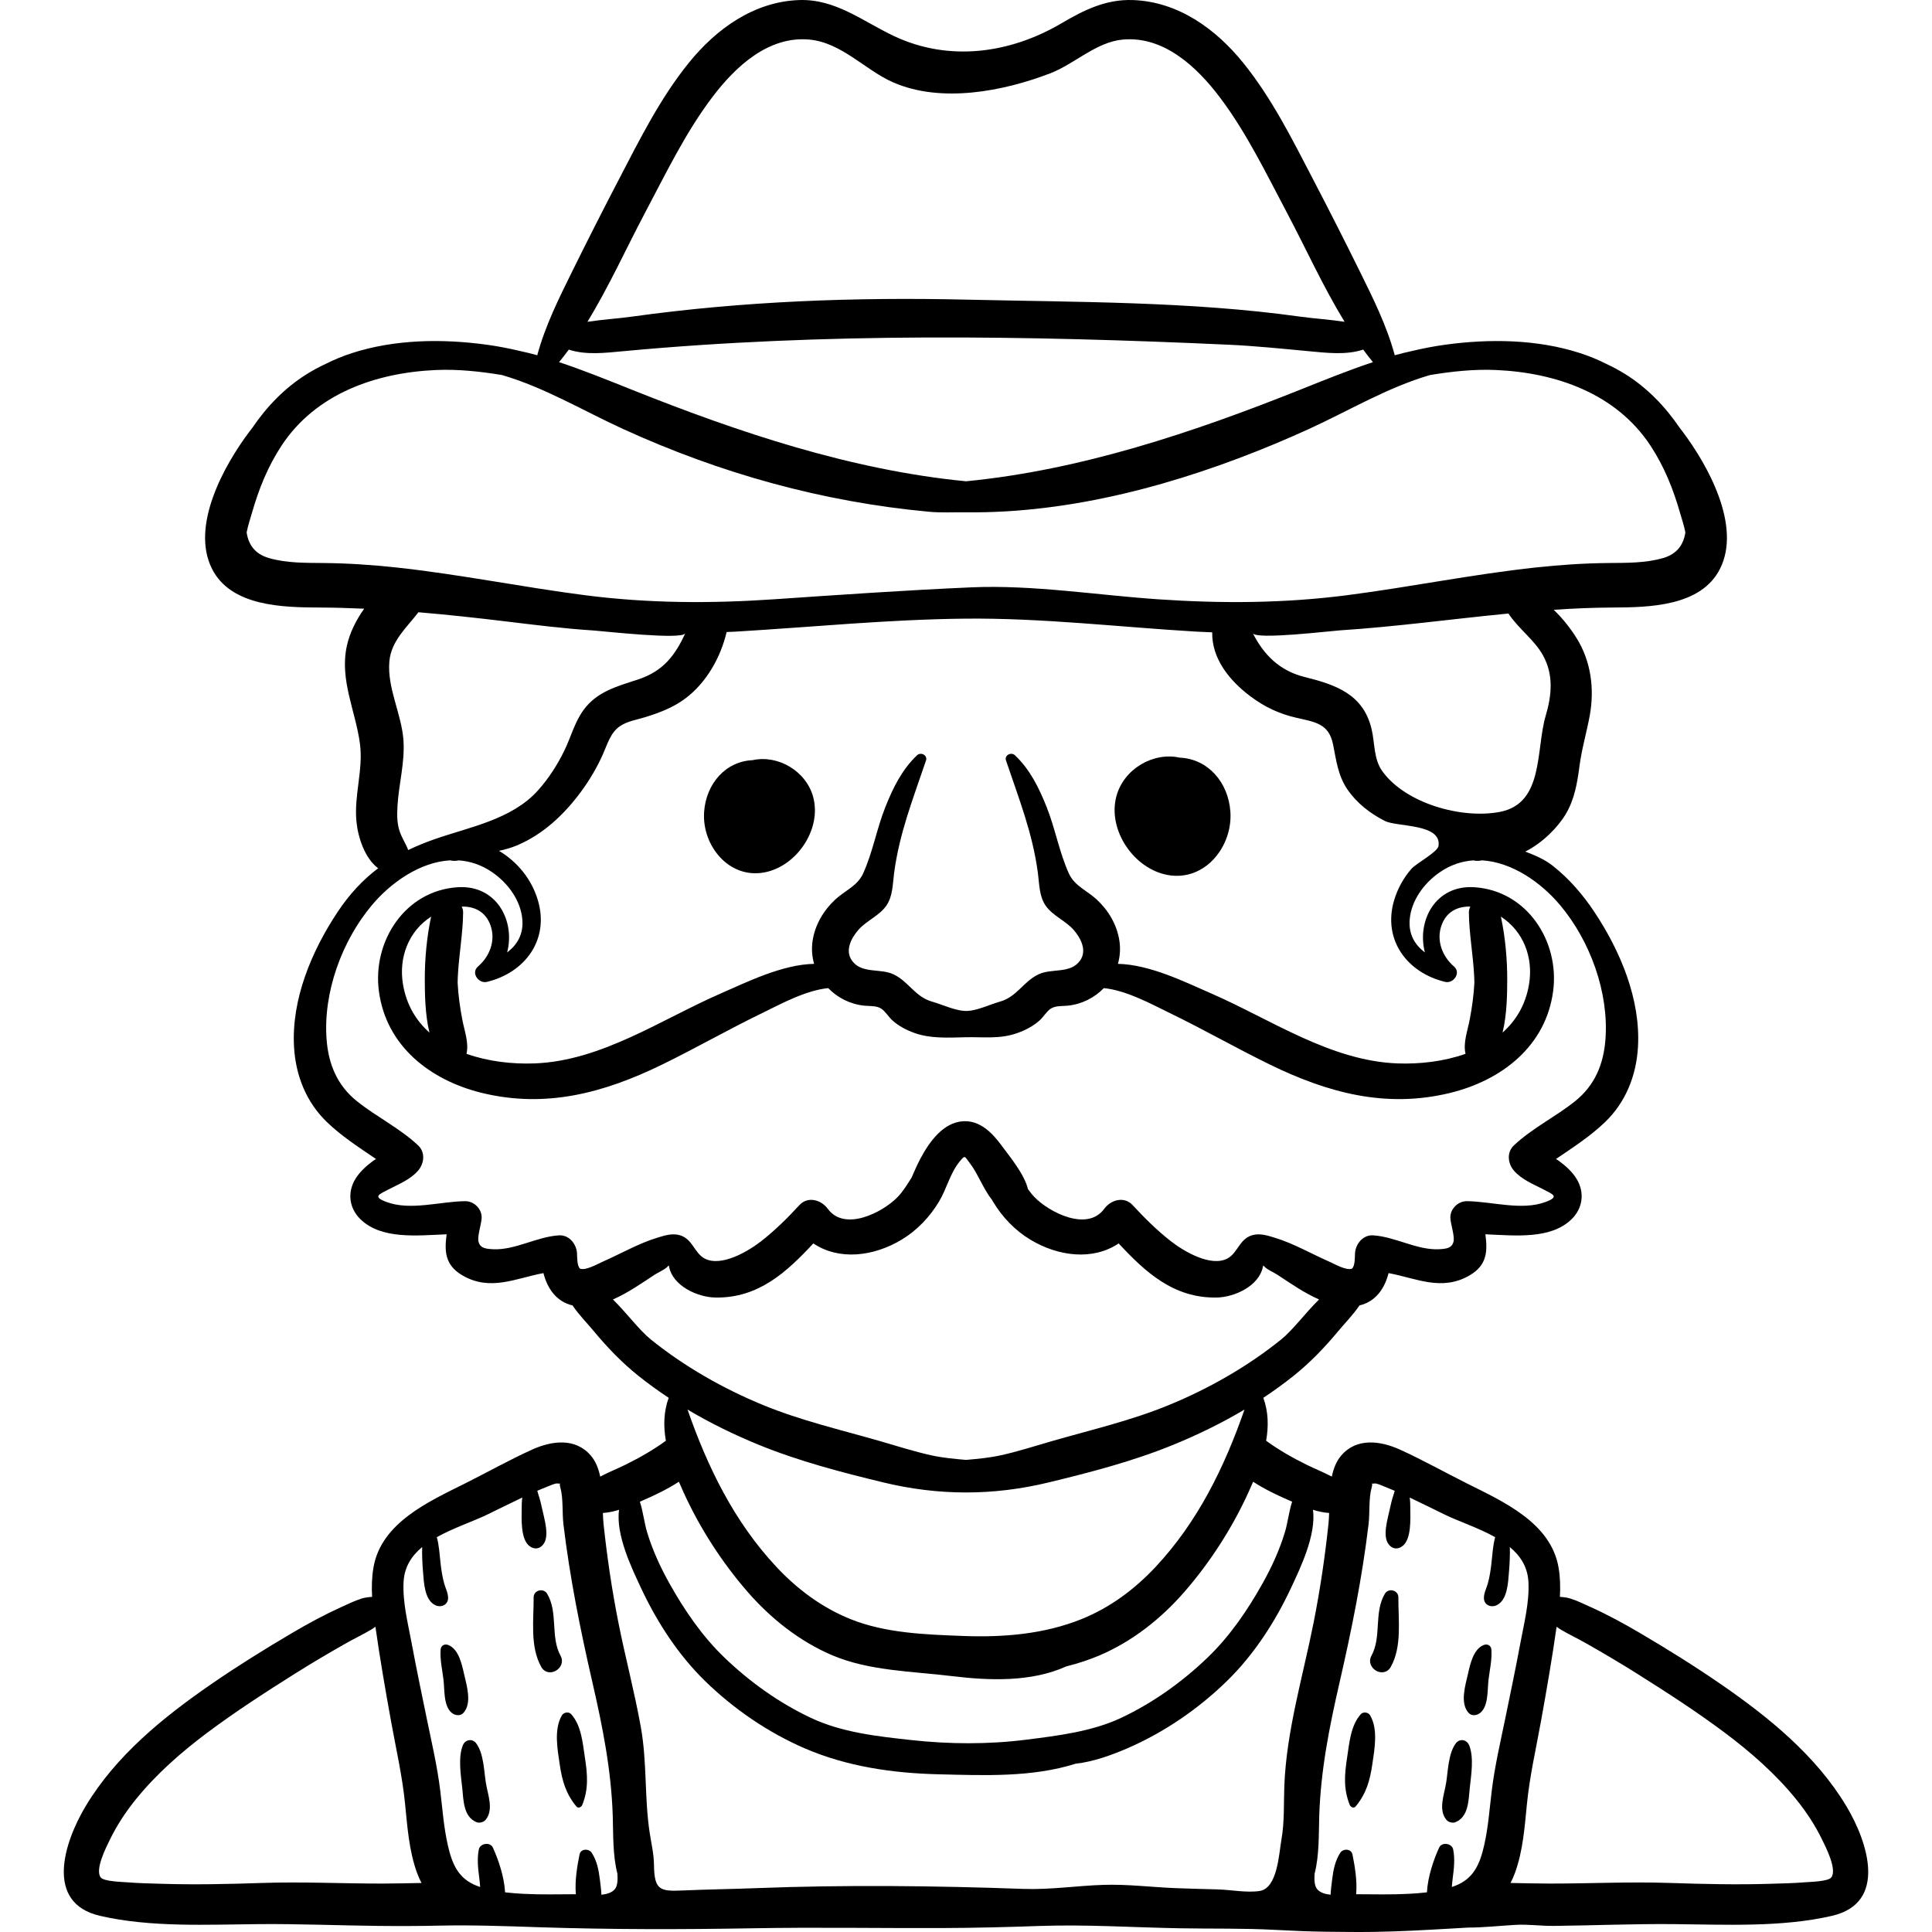 <?xml version="1.0" encoding="iso-8859-1"?>
<!-- Generator: Adobe Illustrator 19.0.0, SVG Export Plug-In . SVG Version: 6.00 Build 0)  -->
<svg version="1.1" id="Capa_1" xmlns="http://www.w3.org/2000/svg" xmlns:xlink="http://www.w3.org/1999/xlink" x="0px" y="0px"
	 viewBox="0 0 512 512" style="enable-background:new 0 0 512 512;" xml:space="preserve">
<g>
	<g>
		<path d="M215.523,211.299c-1.84-6.996-9.397-11.339-16.07-9.847c-7.166,0.312-12.332,6.239-12.855,13.712
			c-0.616,8.807,6.463,17.744,15.876,16.052C211.045,229.675,217.776,219.863,215.523,211.299z"/>
	</g>
</g>
<g>
	<g>
		<path d="M122.978,443.602c-0.579-2.546-1.386-6.477-4.112-7.636c-0.993-0.422-2.016,0.066-2.096,1.203
			c-0.188,2.673,0.442,5.353,0.764,7.998c0.314,2.588-0.031,6.921,2.164,8.736c0.881,0.728,2.292,0.969,3.147,0
			C125.144,451.296,123.665,446.623,122.978,443.602z"/>
	</g>
</g>
<g>
	<g>
		<path d="M128.751,472.408c-0.503-3.22-0.56-7.579-2.486-10.319c-1.033-1.47-2.982-1.143-3.622,0.474
			c-1.283,3.236-0.5,7.891-0.146,11.26c0.353,3.358,0.301,7.661,3.839,9.093c0.719,0.291,1.847-0.031,2.338-0.618
			C130.939,479.591,129.248,475.595,128.751,472.408z"/>
	</g>
</g>
<g>
	<g>
		<path d="M148.533,438.74c-2.719-5.02-0.576-11.424-3.538-16.386c-0.966-1.618-3.589-0.954-3.575,0.968
			c0.043,5.958-1.016,13.001,2.005,18.403C145.286,445.053,150.346,442.088,148.533,438.74z"/>
	</g>
</g>
<g>
	<g>
		<path d="M155.015,465.83c-0.6-3.904-0.926-8.494-3.624-11.536c-0.684-0.771-2.02-0.529-2.505,0.323
			c-2.132,3.738-1.152,8.915-0.549,13.008c0.631,4.284,1.618,7.741,4.416,11.112c0.495,0.597,1.319,0.168,1.552-0.41
			C156.015,474.088,155.697,470.281,155.015,465.83z"/>
	</g>
</g>
<g>
	<g>
		<path d="M489.318,478.675c-8.023-13.406-20.565-23.584-33.265-32.341c-6.983-4.815-14.23-9.325-21.539-13.624
			c-4.197-2.469-8.449-4.773-12.885-6.787c-1.785-0.81-3.581-1.698-5.455-2.288c-0.921-0.29-1.851-0.392-2.784-0.448
			c0.145-2.595,0.088-5.194-0.36-7.79c-2.045-11.861-14.64-17.456-24.282-22.275c-5.915-2.956-11.748-6.245-17.769-8.97
			c-5.161-2.336-11.464-3.211-15.559,1.601c-1.308,1.537-2.043,3.468-2.475,5.561c-2.187-1.15-4.513-2.074-6.725-3.164
			c-3.707-1.828-7.333-3.9-10.682-6.331c0.664-3.826,0.609-7.688-0.746-11.385c2.738-1.813,5.409-3.736,7.988-5.798
			c4.433-3.543,8.215-7.484,11.837-11.839c1.77-2.128,3.994-4.373,5.653-6.842c4.258-1.002,6.657-4.421,7.713-8.569
			c7.294,1.341,14.079,4.92,21.48,0.598c4.789-2.797,4.722-6.629,4.18-10.885c7.862,0.324,17.304,1.412,22.851-4.004
			c2.958-2.888,3.49-7.017,1.395-10.551c-1.145-1.932-2.856-3.475-4.638-4.805c-0.263-0.197-0.576-0.392-0.906-0.589
			c4.5-3.053,9.106-6.03,12.992-9.762c5.488-5.27,8.291-12.322,8.738-19.864c0.749-12.66-4.657-25.473-11.525-35.816
			c-3.046-4.587-6.708-8.854-11.049-12.264c-2.265-1.779-4.782-2.8-7.286-3.764c4.511-2.273,8.601-6.36,10.743-9.968
			c2.3-3.875,3.052-8.296,3.621-12.692c0.591-4.571,1.886-8.841,2.712-13.346c1.293-7.056,0.368-14.351-3.445-20.512
			c-1.506-2.434-3.619-5.193-6.095-7.562c5.182-0.348,10.368-0.577,15.555-0.601c9.658-0.046,23.486-0.256,28.52-10.27
			c5.715-11.369-3.213-27.437-9.947-36.381c-0.248-0.33-0.5-0.65-0.751-0.974c-3.807-5.617-8.555-10.548-14.353-14.189
			c-1.641-1.03-3.376-1.957-5.176-2.796c-2.15-1.079-4.423-2.026-6.859-2.812c-11.422-3.688-24.009-3.837-35.81-2.217
			c-2.993,0.411-5.901,0.985-8.761,1.664c-1.528,0.33-3.046,0.699-4.545,1.121c-2.118-7.834-5.68-14.965-9.287-22.272
			c-4.008-8.118-8.106-16.185-12.288-24.216c-5.563-10.682-10.966-21.571-18.571-30.987c-7.296-9.032-17.275-16.233-29.242-16.655
			c-7.12-0.251-12.924,2.615-18.91,6.142c-13.614,8.022-29.808,10.306-44.47,3.373c-8.26-3.906-15.435-9.856-25.091-9.515
			c-11.967,0.423-21.946,7.623-29.242,16.655c-7.606,9.416-13.009,20.305-18.571,30.987c-4.182,8.03-8.28,16.097-12.288,24.216
			c-3.607,7.306-7.169,14.438-9.287,22.272c-1.5-0.422-3.018-0.791-4.546-1.121c-2.86-0.679-5.768-1.254-8.761-1.664
			c-11.801-1.62-24.388-1.471-35.81,2.217c-2.437,0.787-4.709,1.733-6.859,2.812c-1.8,0.84-3.536,1.766-5.176,2.796
			c-5.798,3.641-10.546,8.572-14.353,14.189c-0.25,0.324-0.502,0.644-0.751,0.974c-6.734,8.944-15.662,25.013-9.946,36.381
			c5.034,10.014,18.862,10.224,28.52,10.27c3.939,0.019,7.876,0.131,11.808,0.309c-2.15,3.067-3.85,6.405-4.606,9.953
			c-1.918,9.004,2.331,17.112,3.492,25.834c0.913,6.86-1.592,13.671-0.936,20.556c0.396,4.16,2.179,9.793,5.76,12.446
			c-4.041,3.046-7.572,6.806-10.763,11.611c-6.867,10.342-12.274,23.156-11.525,35.816c0.446,7.542,3.249,14.594,8.738,19.864
			c3.886,3.732,8.492,6.709,12.992,9.762c-0.329,0.197-0.643,0.393-0.906,0.589c-1.781,1.33-3.493,2.873-4.638,4.805
			c-2.094,3.534-1.563,7.663,1.396,10.551c5.547,5.416,14.989,4.328,22.851,4.004c-0.542,4.256-0.609,8.088,4.18,10.885
			c7.4,4.322,14.186,0.742,21.48-0.598c1.056,4.148,3.455,7.567,7.713,8.569c1.659,2.47,3.883,4.714,5.653,6.842
			c3.622,4.355,7.404,8.296,11.836,11.839c2.579,2.061,5.25,3.984,7.989,5.798c-1.355,3.697-1.41,7.559-0.746,11.385
			c-3.349,2.431-6.975,4.503-10.682,6.331c-2.212,1.091-4.538,2.014-6.725,3.164c-0.432-2.093-1.167-4.024-2.475-5.561
			c-4.095-4.812-10.398-3.937-15.559-1.601c-6.021,2.725-11.854,6.014-17.769,8.97c-9.643,4.819-22.237,10.414-24.282,22.275
			c-0.448,2.596-0.505,5.195-0.36,7.79c-0.933,0.056-1.863,0.158-2.784,0.448c-1.874,0.59-3.67,1.478-5.455,2.288
			c-4.436,2.014-8.688,4.318-12.885,6.787c-7.31,4.3-14.556,8.81-21.539,13.624c-12.7,8.757-25.242,18.935-33.265,32.341
			c-5.678,9.487-10.974,25.621,3.814,29.04c13.436,3.107,28.487,2.311,42.122,2.194c10.566-0.091,21.081,0.363,31.64,0.476
			c5.404,0.058,10.816,0.045,16.219-0.075c8.762-0.195,17.557,0.134,26.315,0.423c18.862,0.623,37.749,0.612,56.614,0.281
			c16.797-0.304,33.604-0.001,50.404-0.063c8.552-0.032,17.139-0.248,25.686-0.55c12.407-0.438,24.714,0.39,37.095,0.613
			c8.439,0.153,16.887-0.033,25.32,0.421c4.49,0.242,8.948,0.436,13.464,0.493c4.229,0.053,8.458,0.105,12.686,0.045
			c6.816-0.098,13.625-0.489,20.431-0.881c1.536-0.088,3.073-0.177,4.609-0.265c4.128,0,8.314-0.477,12.436-0.715
			c3.505-0.203,6.721,0.311,10.201,0.274c10.559-0.113,21.074-0.567,31.64-0.476c13.636,0.117,28.686,0.913,42.122-2.194
			C500.292,504.295,494.996,488.162,489.318,478.675z M409.626,189.682c-2.668,9.044-0.404,23.244-12.165,25.484
			c-10.098,1.924-24.898-2.221-31.093-10.73c-2.372-3.258-1.989-7.503-2.891-11.259c-2.209-9.194-9.417-11.699-17.714-13.759
			c-6.807-1.69-10.901-6.025-13.756-11.599c0.902,1.761,20.505-0.598,23.024-0.761c14.764-0.951,29.71-3.013,44.725-4.467
			c2.55,3.94,6.872,6.95,9.16,11.1C411.752,178.833,411.235,184.229,409.626,189.682z M382.965,260.21
			c2.216,0.535,4.307-2.403,2.37-4.071c-3.136-2.698-4.784-6.968-3.277-11.026c1.355-3.648,4.355-4.932,7.585-4.862
			c-0.241,0.507-0.378,1.062-0.373,1.59c0.057,5.661,1.157,11.391,1.413,17.081c0.022,0.495,0.034,0.993,0.045,1.491
			c-0.16,3.243-0.619,6.498-1.211,9.656c-0.581,3.102-1.824,6.233-1.136,9.204c-5.743,2.043-12.181,2.764-18.078,2.54
			c-17.733-0.672-33.535-11.67-49.358-18.557c-6.748-2.937-16.216-7.664-24.684-7.824c0.557-1.955,0.714-4.05,0.382-6.186
			c-0.652-4.198-2.891-7.98-5.985-10.854c-2.632-2.444-5.869-3.572-7.389-6.902c-2.54-5.564-3.635-11.992-5.94-17.724
			c-2.035-5.061-4.364-9.838-8.37-13.625c-0.974-0.921-2.831-0.02-2.362,1.375c3.404,10.139,7.053,19.185,8.462,29.903
			c0.376,2.857,0.335,6.105,2.037,8.567c1.868,2.702,5.231,3.958,7.394,6.408c1.901,2.153,3.65,5.455,1.751,8.148
			c-2.555,3.62-7.539,1.973-11.088,3.694c-4.002,1.941-5.671,5.939-10.15,7.201c-2.602,0.733-5.942,2.348-8.6,2.472
			c-2.923,0.136-6.613-1.686-9.404-2.472c-4.48-1.262-6.149-5.26-10.15-7.201c-3.549-1.721-8.533-0.073-11.088-3.694
			c-1.9-2.692-0.15-5.995,1.75-8.148c2.163-2.45,5.526-3.706,7.394-6.408c1.702-2.461,1.662-5.71,2.037-8.567
			c1.409-10.717,5.059-19.764,8.462-29.903c0.468-1.395-1.388-2.296-2.362-1.375c-4.006,3.786-6.335,8.564-8.37,13.625
			c-2.305,5.732-3.4,12.16-5.94,17.724c-1.52,3.33-4.757,4.458-7.389,6.902c-3.094,2.874-5.333,6.656-5.985,10.854
			c-0.332,2.135-0.174,4.23,0.382,6.186c-8.469,0.159-17.936,4.887-24.684,7.824c-15.824,6.887-31.625,17.885-49.358,18.557
			c-5.896,0.224-12.334-0.498-18.078-2.54c0.688-2.971-0.555-6.103-1.136-9.204c-0.592-3.158-1.051-6.413-1.211-9.656
			c0.012-0.498,0.023-0.996,0.046-1.491c0.256-5.69,1.356-11.419,1.413-17.081c0.005-0.529-0.132-1.084-0.373-1.59
			c3.229-0.07,6.23,1.214,7.584,4.862c1.507,4.058-0.141,8.328-3.276,11.026c-1.938,1.667,0.154,4.605,2.37,4.071
			c10.092-2.435,16.607-11.171,13.507-21.624c-1.676-5.653-5.474-10.22-10.311-13.111c1.743-0.349,3.383-0.862,4.701-1.411
			c6.969-2.903,12.596-8.228,17.03-14.239c2.276-3.085,4.22-6.383,5.788-9.882c1.172-2.616,2.018-5.753,4.486-7.466
			c1.951-1.354,4.593-1.75,6.821-2.443c3.778-1.174,7.406-2.557,10.589-4.95c5.569-4.187,9.33-10.85,10.914-17.588
			c0.862-0.042,1.721-0.068,2.585-0.119c20.194-1.202,40.355-3.224,60.597-3.429c20.416-0.207,40.746,2.217,61.106,3.429
			c1.468,0.087,2.931,0.141,4.395,0.202c-0.12,6.818,4.374,12.663,10.18,16.994c3.746,2.795,7.562,4.595,12.124,5.644
			c5.018,1.154,8.619,1.534,9.735,7.109c0.836,4.178,1.288,8.156,3.733,11.789c2.461,3.658,6.079,6.472,9.991,8.448
			c3.257,1.644,15.104,0.642,14.211,6.634c-0.24,1.608-5.941,4.625-7.197,6.072c-2.091,2.409-3.661,5.258-4.568,8.317
			C366.358,249.039,372.873,257.775,382.965,260.21z M106.922,196.21c-0.482-7.012-4.362-13.872-3.736-20.935
			c0.48-5.421,4.57-8.949,7.709-13.021c7.774,0.653,15.534,1.503,23.275,2.439c7.714,0.932,15.357,1.893,23.117,2.391
			c2.595,0.167,23.488,2.553,24.344,0.741c-2.745,5.808-5.73,10.018-12.672,12.29c-5.461,1.788-10.745,3.155-14.306,8.029
			c-2.365,3.237-3.328,7.122-5.055,10.687c-1.854,3.827-4.185,7.46-7.026,10.628c-6.964,7.765-18.108,9.68-27.485,12.966
			c-2.444,0.857-4.733,1.8-6.899,2.847c-0.514-1.323-1.252-2.524-1.914-4.017c-1.088-2.451-1.096-5.016-0.94-7.651
			C105.676,207.802,107.324,202.059,106.922,196.21z M170.935,56.399c5.511-10.404,10.744-21.303,17.886-30.72
			c6.053-7.982,14.745-16.142,25.56-15.2c8.676,0.755,14.857,8.113,22.409,11.388c12.704,5.509,29.053,2.344,41.467-2.41
			c6.535-2.502,12.245-8.358,19.366-8.978c10.815-0.941,19.506,7.218,25.559,15.2c7.142,9.418,12.375,20.316,17.886,30.72
			c4.987,9.415,9.571,19.59,15.261,28.881c-3.939-0.608-7.98-0.841-11.875-1.383c-29.073-4.044-59.001-3.809-88.313-4.491
			c-29.572-0.687-59.276,0.413-88.595,4.491c-3.894,0.542-7.935,0.775-11.874,1.383C161.364,75.988,165.947,65.814,170.935,56.399z
			 M150.733,92.652c4.612,1.494,9.61,0.869,14.516,0.411c53.155-4.956,107.024-4.138,160.274-1.714
			c7.12,0.324,14.141,1.053,21.233,1.714c4.905,0.457,9.904,1.082,14.516-0.411c0.833,1.128,1.682,2.241,2.57,3.32
			c-6.495,2.156-12.857,4.742-19.402,7.354c-28.238,11.272-57.956,21.251-88.438,24.22c-30.482-2.968-60.2-12.948-88.437-24.219
			c-6.545-2.613-12.907-5.199-19.402-7.354C149.051,94.893,149.9,93.78,150.733,92.652z M85.791,149.205
			c-4.84-0.047-9.865,0.045-14.555-1.323c-3.745-1.092-5.418-3.635-5.873-6.796c0.362-1.874,1.01-3.758,1.42-5.196
			c1.804-6.319,4.205-12.291,7.835-17.802c9.077-13.78,24.984-19.337,40.964-20.032c5.84-0.254,11.682,0.385,17.452,1.333
			c11.399,3.336,21.389,9.41,32.163,14.331c25.816,11.791,52.782,19.283,81.027,21.902c3.236,0.3,6.533,0.104,9.777,0.143
			c27.859,0.342,56.216-7.451,81.777-18.103c3.031-1.263,6.04-2.579,9.027-3.943c10.775-4.921,20.765-10.995,32.163-14.331
			c5.77-0.948,11.611-1.587,17.452-1.333c15.98,0.696,31.887,6.252,40.964,20.032c3.63,5.511,6.03,11.482,7.835,17.802
			c0.41,1.438,1.058,3.322,1.421,5.196c-0.456,3.161-2.129,5.704-5.873,6.796c-4.69,1.368-9.715,1.276-14.555,1.323
			c-6.411,0.063-12.809,0.493-19.185,1.179c-16.783,1.805-33.334,5.2-50.065,7.355c-16.73,2.155-33.262,2.228-50.07,1.079
			c-16.294-1.113-33.236-3.875-49.47-3.164c-17.446,0.764-34.891,1.974-52.313,3.164c-16.808,1.148-33.339,1.076-50.07-1.079
			c-16.731-2.155-33.282-5.551-50.065-7.355C98.601,149.698,92.203,149.268,85.791,149.205z M153.798,336.227
			c-0.042-0.014-0.061-0.019-0.095-0.03c-0.817-0.764-0.733-3.053-0.786-4.04c-0.133-2.459-2.084-4.941-4.778-4.778
			c-5.884,0.356-11.633,3.957-17.446,3.681c-2.13-0.101-3.391-0.332-3.858-1.895c-0.442-1.475,0.778-4.844,0.811-6.467
			c0.048-2.349-2.042-4.393-4.373-4.373c-6.57,0.056-14.513,2.589-20.864,0.208c-3.751-1.406-2-1.993,0.677-3.38
			c2.671-1.384,5.701-2.59,7.71-4.92c1.629-1.889,1.981-4.848,0-6.702c-4.935-4.619-10.955-7.504-16.193-11.691
			c-5.213-4.167-7.563-9.782-8.058-16.398c-0.932-12.441,4.042-26.049,11.973-35.521c5.119-6.114,12.844-11.468,20.75-11.919
			c0.761,0.178,1.549,0.194,2.276,0.009c3.017,0.201,6.027,1.167,8.896,3.14c4.127,2.839,7.556,7.421,7.984,12.542
			c0.328,3.912-1.392,6.724-4.03,8.716c2.19-8.344-2.768-17.961-13.125-17.283c-13.949,0.913-22.584,14.34-20.867,27.491
			c1.912,14.647,13.676,23.706,27.363,27.031c16.944,4.116,32.3-0.025,47.609-7.48c8.979-4.373,17.643-9.356,26.631-13.705
			c4.76-2.303,11.434-6.011,17.478-6.598c2.467,2.542,5.818,4.272,9.577,4.65c1.403,0.141,3.183-0.033,4.453,0.769
			c1.059,0.669,1.99,2.238,2.924,3.083c1.695,1.535,3.729,2.599,5.869,3.371c4.181,1.507,8.88,1.271,13.389,1.149
			c4.879-0.132,9.214,0.577,14.002-1.149c2.14-0.771,4.174-1.836,5.869-3.371c0.934-0.846,1.865-2.414,2.924-3.083
			c1.27-0.803,3.051-0.628,4.454-0.769c3.758-0.378,7.109-2.108,9.577-4.65c6.044,0.588,12.718,4.296,17.478,6.598
			c8.988,4.349,17.653,9.332,26.631,13.705c15.309,7.456,30.665,11.596,47.609,7.48c13.687-3.324,25.451-12.384,27.363-27.031
			c1.717-13.151-6.918-26.578-20.867-27.491c-10.356-0.678-15.315,8.939-13.125,17.283c-2.638-1.992-4.358-4.804-4.03-8.716
			c0.429-5.121,3.857-9.703,7.984-12.542c2.869-1.973,5.879-2.938,8.896-3.14c0.727,0.185,1.515,0.17,2.275-0.009
			c7.907,0.451,15.631,5.806,20.75,11.919c7.931,9.472,12.905,23.08,11.973,35.521c-0.496,6.617-2.845,12.231-8.058,16.398
			c-5.238,4.187-11.258,7.071-16.193,11.691c-1.981,1.854-1.629,4.813,0,6.702c2.009,2.33,5.039,3.535,7.71,4.92
			c2.677,1.388,4.427,1.974,0.677,3.38c-6.35,2.38-14.294-0.152-20.864-0.208c-2.331-0.02-4.421,2.024-4.373,4.373
			c0.033,1.623,1.253,4.992,0.811,6.467c-0.467,1.562-1.729,1.794-3.858,1.895c-5.813,0.275-11.562-3.326-17.446-3.681
			c-2.694-0.163-4.646,2.319-4.778,4.778c-0.053,0.987,0.031,3.277-0.786,4.04c-0.034,0.011-0.053,0.016-0.095,0.03
			c-1.516,0.51-4.666-1.318-6.044-1.924c-4.838-2.127-9.331-4.773-14.414-6.319c-1.924-0.585-3.883-1.222-5.904-0.64
			c-3.401,0.98-3.84,4.743-6.593,6.184c-4.415,2.312-11.554-1.933-14.979-4.606c-3.648-2.847-6.968-6.144-10.102-9.541
			c-2.279-2.47-5.814-1.4-7.546,0.972c-4.467,6.121-14.565,0.938-18.482-3.112c-0.64-0.662-1.198-1.375-1.72-2.11
			c-0.993-4.025-4.784-8.55-7.096-11.685c-2.42-3.281-5.65-6.554-10.065-6.306c-5.345,0.299-9.034,5.559-11.312,9.848
			c-0.878,1.652-1.62,3.366-2.366,5.079c-1.141,1.791-2.215,3.617-3.723,5.175c-3.917,4.05-14.016,9.233-18.482,3.112
			c-1.731-2.372-5.266-3.443-7.546-0.972c-3.134,3.397-6.454,6.694-10.102,9.541c-3.425,2.673-10.564,6.918-14.979,4.606
			c-2.753-1.442-3.192-5.204-6.593-6.184c-2.021-0.582-3.98,0.054-5.904,0.64c-5.083,1.546-9.576,4.192-14.414,6.319
			C158.464,334.909,155.314,336.737,153.798,336.227z M113.811,273.649c-3.544-3.162-6.109-7.355-7.016-12.795
			c-1.188-7.133,1.489-14.083,7.46-17.939c-1.173,5.388-1.705,11.486-1.682,16.78C112.589,263.265,112.632,268.836,113.811,273.649z
			 M397.749,242.916c5.971,3.856,8.648,10.805,7.46,17.939c-0.906,5.44-3.472,9.633-7.016,12.795
			c1.179-4.814,1.222-10.384,1.237-13.954C399.454,254.402,398.922,248.304,397.749,242.916z M172.436,354.941
			c-3.024-2.439-6.326-6.946-9.999-10.57c3.955-1.727,7.676-4.344,11.057-6.564c0.957-0.628,2.852-1.418,3.568-2.296
			c0.058-0.071,0.121-0.109,0.186-0.131c0.014,0.073,0.029,0.147,0.046,0.237c0.999,5.233,7.619,8.16,12.265,8.242
			c11.43,0.203,18.91-6.743,25.986-14.339c6.798,4.564,15.917,3.48,23.328-0.955c4.141-2.478,7.52-6.034,9.992-10.16
			c2.06-3.439,2.937-7.591,5.536-10.69c1.43-1.705,1.16-1.327,2.643,0.572c2.067,2.647,3.544,6.817,5.854,9.695
			c0.079,0.141,0.153,0.284,0.237,0.424c2.472,4.126,5.851,7.682,9.992,10.16c7.411,4.435,16.53,5.519,23.328,0.955
			c7.076,7.596,14.556,14.542,25.986,14.339c4.646-0.083,11.266-3.009,12.265-8.242c0.017-0.091,0.032-0.164,0.046-0.237
			c0.065,0.022,0.128,0.06,0.186,0.131c0.717,0.878,2.612,1.668,3.569,2.296c3.382,2.22,7.103,4.837,11.057,6.564
			c-3.673,3.624-6.975,8.132-9.999,10.57c-8.933,7.204-19.173,13.042-29.772,17.399c-10.018,4.118-20.441,6.535-30.813,9.509
			c-4.612,1.323-9.167,2.815-13.862,3.839c-3.028,0.661-6.068,0.932-9.119,1.197c-3.051-0.265-6.091-0.536-9.119-1.197
			c-4.695-1.025-9.249-2.517-13.862-3.839c-10.372-2.974-20.795-5.391-30.813-9.509
			C191.609,367.983,181.369,362.145,172.436,354.941z M329.801,373.551c-5.309,15.255-12.385,29.78-23.599,41.741
			c-5.535,5.904-12.011,10.728-19.544,13.771c-9.95,4.02-20.773,4.888-31.405,4.486c-9.953-0.376-20.603-0.727-29.907-4.486
			c-7.533-3.043-14.009-7.867-19.544-13.771c-11.214-11.961-18.29-26.486-23.599-41.741c6.062,3.6,12.42,6.701,18.973,9.377
			c10.591,4.324,21.74,7.217,32.84,9.911c14.684,3.564,29.214,3.582,43.972,0c11.1-2.694,22.249-5.587,32.84-9.911
			C317.381,380.252,323.738,377.151,329.801,373.551z M170.492,397.564c3.268-1.414,6.446-2.961,9.418-4.884
			c0.444,1.043,0.902,2.066,1.359,3.064c4.293,9.365,10.114,18.38,16.884,26.15c6.156,7.066,13.739,13.076,22.393,16.767
			c9.721,4.146,21.191,4.244,31.688,5.519c9.948,1.208,21.032,1.641,30.369-2.577c3.267-0.795,6.346-1.871,8.855-2.942
			c8.653-3.691,16.236-9.7,22.392-16.767c6.77-7.77,12.591-16.785,16.884-26.15c0.457-0.998,0.915-2.021,1.359-3.064
			c2.972,1.922,6.15,3.47,9.418,4.884c0.303,0.131,0.612,0.266,0.921,0.401c-0.865,2.603-1.147,5.543-1.92,8.09
			c-1.436,4.732-3.478,9.201-5.889,13.513c-3.992,7.142-8.712,14.058-14.635,19.741c-6.703,6.431-14.405,11.94-22.813,15.916
			c-7.69,3.637-16.806,4.75-25.185,5.81c-10.128,1.281-20.399,1.206-30.539,0.097c-8.985-0.983-18.361-1.999-26.624-5.907
			c-8.408-3.977-16.11-9.485-22.813-15.916c-5.923-5.683-10.643-12.599-14.635-19.741c-2.41-4.312-4.453-8.782-5.889-13.513
			c-0.773-2.547-1.055-5.487-1.92-8.09C169.88,397.829,170.19,397.694,170.492,397.564z M101.276,499.167
			c-10.572,0.007-21.1-0.518-31.676-0.168c-9.005,0.299-17.955,0.511-26.962,0.221c-2.961-0.095-5.925-0.138-8.878-0.388
			c-1.37-0.116-6.248-0.19-7.08-1.306c-1.583-2.125,1.531-8.126,2.482-10.079c1.872-3.844,4.276-7.457,6.971-10.769
			c5.386-6.622,11.925-12.345,18.736-17.45c7.486-5.611,15.401-10.716,23.314-15.701c4.388-2.764,8.856-5.396,13.364-7.959
			c2.222-1.263,4.549-2.369,6.751-3.659c0.419-0.246,0.812-0.52,1.194-0.803l0.003,0.022c1.192,8.406,2.645,16.778,4.157,25.132
			c1.311,7.245,2.962,14.4,3.691,21.733c0.611,6.139,1.056,12.522,3.183,18.362c0.345,0.947,0.748,1.817,1.177,2.654
			C108.227,499.067,104.751,499.164,101.276,499.167z M162.934,500.661c-0.752,0.892-2.065,1.302-3.552,1.465
			c-0.064-1.361-0.251-2.729-0.407-4.008c-0.305-2.505-0.766-4.939-2.143-7.088c-0.768-1.198-2.927-1.154-3.248,0.425
			c-0.598,2.944-1.293,6.982-0.976,10.544c-0.11-0.002-0.224-0.006-0.324-0.006c-4.505,0.016-9.011,0.13-13.513-0.106
			c-1.627-0.085-3.279-0.202-4.923-0.398c-0.21-4.1-1.763-8.643-3.225-11.85c-0.717-1.574-3.397-1.167-3.728,0.487
			c-0.507,2.533-0.206,5.052,0.122,7.597c0.099,0.766,0.17,1.551,0.239,2.342c-0.287-0.098-0.577-0.189-0.86-0.298
			c-4.939-1.898-6.567-5.756-7.7-10.693c-1.1-4.79-1.434-9.703-2.03-14.57c-0.776-6.339-2.226-12.568-3.519-18.817
			c-1.401-6.776-2.809-13.549-4.078-20.351c-0.976-5.233-2.417-10.829-2.112-16.195c0.225-3.95,2.163-6.86,4.922-9.156
			c-0.064,2.2,0.049,4.423,0.227,6.565c0.229,2.759,0.366,7.532,3.312,8.872c1.49,0.678,3.318-0.107,3.33-1.911
			c0.009-1.371-0.663-2.564-1.032-3.867c-0.495-1.748-0.754-3.551-0.96-5.353c-0.259-2.266-0.372-4.69-0.992-6.927
			c4.36-2.442,9.504-4.12,13.391-5.996c3.057-1.476,6.14-3.038,9.255-4.504c-0.157,1.065-0.147,2.18-0.155,2.979
			c-0.027,2.667-0.3,8.023,2.024,9.849c1.306,1.026,2.751,0.853,3.75-0.483c1.64-2.195,0.206-6.71-0.298-9.104
			c-0.289-1.372-0.609-2.718-1.059-4.047c-0.102-0.302-0.173-0.66-0.289-0.985c0.919-0.394,1.839-0.779,2.764-1.138
			c0.601-0.233,1.981-0.873,2.541-0.8c0.376,0.049,0.603,0.044,0.74,0.02c-0.074,0.133-0.112,0.412,0.046,0.957
			c0.838,2.903,0.478,6.805,0.838,9.813c1.695,14.141,4.478,27.979,7.667,41.848c2.732,11.881,5.019,23.345,5.409,35.52
			c0.147,4.578-0.046,10.312,1.234,15.291C163.73,498.174,163.67,499.788,162.934,500.661z M340.355,473.391
			c-0.173,4.689,0.061,9.435-0.757,14.077c-0.678,3.848-1.04,12.931-5.783,13.661c-3.415,0.526-7.617-0.319-11.09-0.416
			c-3.707-0.104-7.414-0.191-11.12-0.334c-6.366-0.246-12.736-1.072-19.113-0.872c-7.107,0.222-14.153,1.327-21.281,1.072
			c-23.576-0.843-47.234-1.111-70.813-0.2c-6.474,0.25-12.953,0.327-19.426,0.615c-6.081,0.271-7.574-0.057-7.661-6.773
			c-0.038-2.95-0.703-5.637-1.149-8.579c-1.404-9.261-0.663-18.598-2.332-27.92c-1.678-9.378-4.146-18.59-5.992-27.934
			c-1.69-8.558-2.964-17.186-3.886-25.86c-0.099-0.931-0.149-1.934-0.184-2.973c1.438-0.088,2.874-0.405,4.287-0.841
			c-0.936,6.654,3.464,15.664,5.715,20.501c4.213,9.05,9.839,17.788,16.999,24.798c7.58,7.42,16.738,13.705,26.475,17.91
			c11.227,4.848,23.371,6.593,35.521,6.885c12.001,0.289,24.717,0.846,36.295-2.806c4.676-0.524,9.438-2.241,13.694-4.079
			c9.737-4.205,18.895-10.49,26.475-17.91c7.161-7.01,12.787-15.748,16.999-24.798c2.251-4.836,6.651-13.847,5.715-20.501
			c1.413,0.435,2.85,0.753,4.287,0.841c-0.035,1.039-0.085,2.042-0.184,2.973c-0.921,8.674-2.196,17.301-3.886,25.86
			C345.333,444.122,340.895,458.722,340.355,473.391z M395.336,474.505c-0.596,4.867-0.93,9.78-2.03,14.57
			c-1.134,4.936-2.761,8.795-7.7,10.693c-0.283,0.109-0.573,0.2-0.86,0.298c0.069-0.791,0.14-1.577,0.239-2.342
			c0.328-2.545,0.629-5.064,0.122-7.597c-0.331-1.654-3.01-2.061-3.728-0.487c-1.461,3.206-3.015,7.749-3.225,11.85
			c-1.644,0.197-3.296,0.313-4.923,0.398c-4.502,0.236-9.008,0.121-13.513,0.106c-0.1,0-0.215,0.003-0.324,0.006
			c0.317-3.561-0.378-7.6-0.975-10.544c-0.321-1.578-2.48-1.623-3.248-0.425c-1.377,2.148-1.838,4.583-2.143,7.088
			c-0.156,1.279-0.343,2.647-0.407,4.008c-1.487-0.163-2.8-0.573-3.552-1.465c-0.736-0.873-0.796-2.487-0.692-4.074
			c1.28-4.979,1.087-10.713,1.233-15.291c0.39-12.175,2.677-23.638,5.409-35.52c3.189-13.869,5.971-27.708,7.667-41.848
			c0.361-3.008,0-6.91,0.838-9.813c0.158-0.545,0.12-0.824,0.046-0.957c0.137,0.023,0.364,0.029,0.74-0.02
			c0.56-0.073,1.941,0.567,2.541,0.8c0.925,0.359,1.846,0.743,2.764,1.138c-0.116,0.325-0.186,0.682-0.289,0.985
			c-0.45,1.329-0.77,2.675-1.059,4.047c-0.504,2.394-1.939,6.909-0.298,9.104c0.999,1.336,2.444,1.509,3.75,0.483
			c2.324-1.826,2.051-7.182,2.024-9.849c-0.008-0.799,0.001-1.914-0.155-2.979c3.115,1.466,6.198,3.028,9.255,4.504
			c3.887,1.876,9.03,3.554,13.391,5.996c-0.62,2.237-0.733,4.661-0.992,6.927c-0.206,1.802-0.465,3.605-0.959,5.353
			c-0.369,1.303-1.041,2.496-1.032,3.867c0.012,1.804,1.84,2.589,3.331,1.911c2.946-1.34,3.083-6.114,3.312-8.872
			c0.177-2.142,0.291-4.364,0.227-6.565c2.759,2.296,4.697,5.206,4.922,9.156c0.306,5.366-1.135,10.961-2.112,16.195
			c-1.269,6.802-2.676,13.575-4.078,20.351C397.562,461.937,396.113,468.166,395.336,474.505z M485.323,497.525
			c-0.832,1.116-5.709,1.19-7.08,1.306c-2.953,0.25-5.918,0.293-8.878,0.388c-9.007,0.29-17.956,0.078-26.962-0.221
			c-10.576-0.351-21.103,0.175-31.676,0.168c-3.475-0.003-6.95-0.099-10.425-0.16c0.428-0.836,0.832-1.706,1.177-2.654
			c2.127-5.84,2.572-12.223,3.183-18.362c0.73-7.332,2.381-14.488,3.691-21.733c1.511-8.353,2.964-16.726,4.156-25.132l0.003-0.022
			c0.383,0.283,0.775,0.557,1.194,0.803c2.202,1.29,4.529,2.396,6.751,3.659c4.508,2.563,8.976,5.195,13.364,7.959
			c7.912,4.985,15.827,10.089,23.314,15.701c6.811,5.105,13.35,10.828,18.736,17.45c2.694,3.313,5.099,6.925,6.97,10.769
			C483.792,489.399,486.907,495.401,485.323,497.525z"/>
	</g>
</g>
<g>
	<g>
		<path d="M326.066,215.113c-0.547-7.809-5.946-14.003-13.434-14.329c-6.974-1.558-14.87,2.979-16.793,10.29
			c-2.355,8.949,4.68,19.203,13.636,20.813C319.312,233.656,326.709,224.316,326.066,215.113z"/>
	</g>
</g>
<g>
	<g>
		<path d="M395.235,437.169c-0.081-1.137-1.104-1.624-2.097-1.203c-2.726,1.159-3.533,5.09-4.112,7.636
			c-0.687,3.021-2.166,7.694,0.134,10.301c0.855,0.969,2.266,0.728,3.147,0c2.194-1.814,1.849-6.148,2.164-8.736
			C394.792,442.522,395.423,439.842,395.235,437.169z"/>
	</g>
</g>
<g>
	<g>
		<path d="M389.362,462.562c-0.642-1.616-2.59-1.943-3.623-0.473c-1.925,2.74-1.982,7.099-2.485,10.318
			c-0.498,3.187-2.188,7.183,0.077,9.89c0.491,0.587,1.619,0.909,2.338,0.618c3.538-1.432,3.486-5.735,3.839-9.093
			C389.862,470.454,390.645,465.798,389.362,462.562z"/>
	</g>
</g>
<g>
	<g>
		<path d="M370.584,423.323c0.013-1.923-2.61-2.586-3.575-0.969c-2.962,4.962-0.819,11.366-3.538,16.386
			c-1.813,3.349,3.247,6.313,5.108,2.986C371.6,436.325,370.541,429.281,370.584,423.323z"/>
	</g>
</g>
<g>
	<g>
		<path d="M363.12,454.617c-0.487-0.852-1.823-1.094-2.506-0.323c-2.699,3.042-3.025,7.632-3.624,11.536
			c-0.683,4.451-1,8.257,0.71,12.497c0.233,0.578,1.057,1.007,1.552,0.41c2.798-3.371,3.785-6.829,4.416-11.112
			C364.271,463.532,365.252,458.355,363.12,454.617z"/>
	</g>
</g>
<g>
</g>
<g>
</g>
<g>
</g>
<g>
</g>
<g>
</g>
<g>
</g>
<g>
</g>
<g>
</g>
<g>
</g>
<g>
</g>
<g>
</g>
<g>
</g>
<g>
</g>
<g>
</g>
<g>
</g>
</svg>

